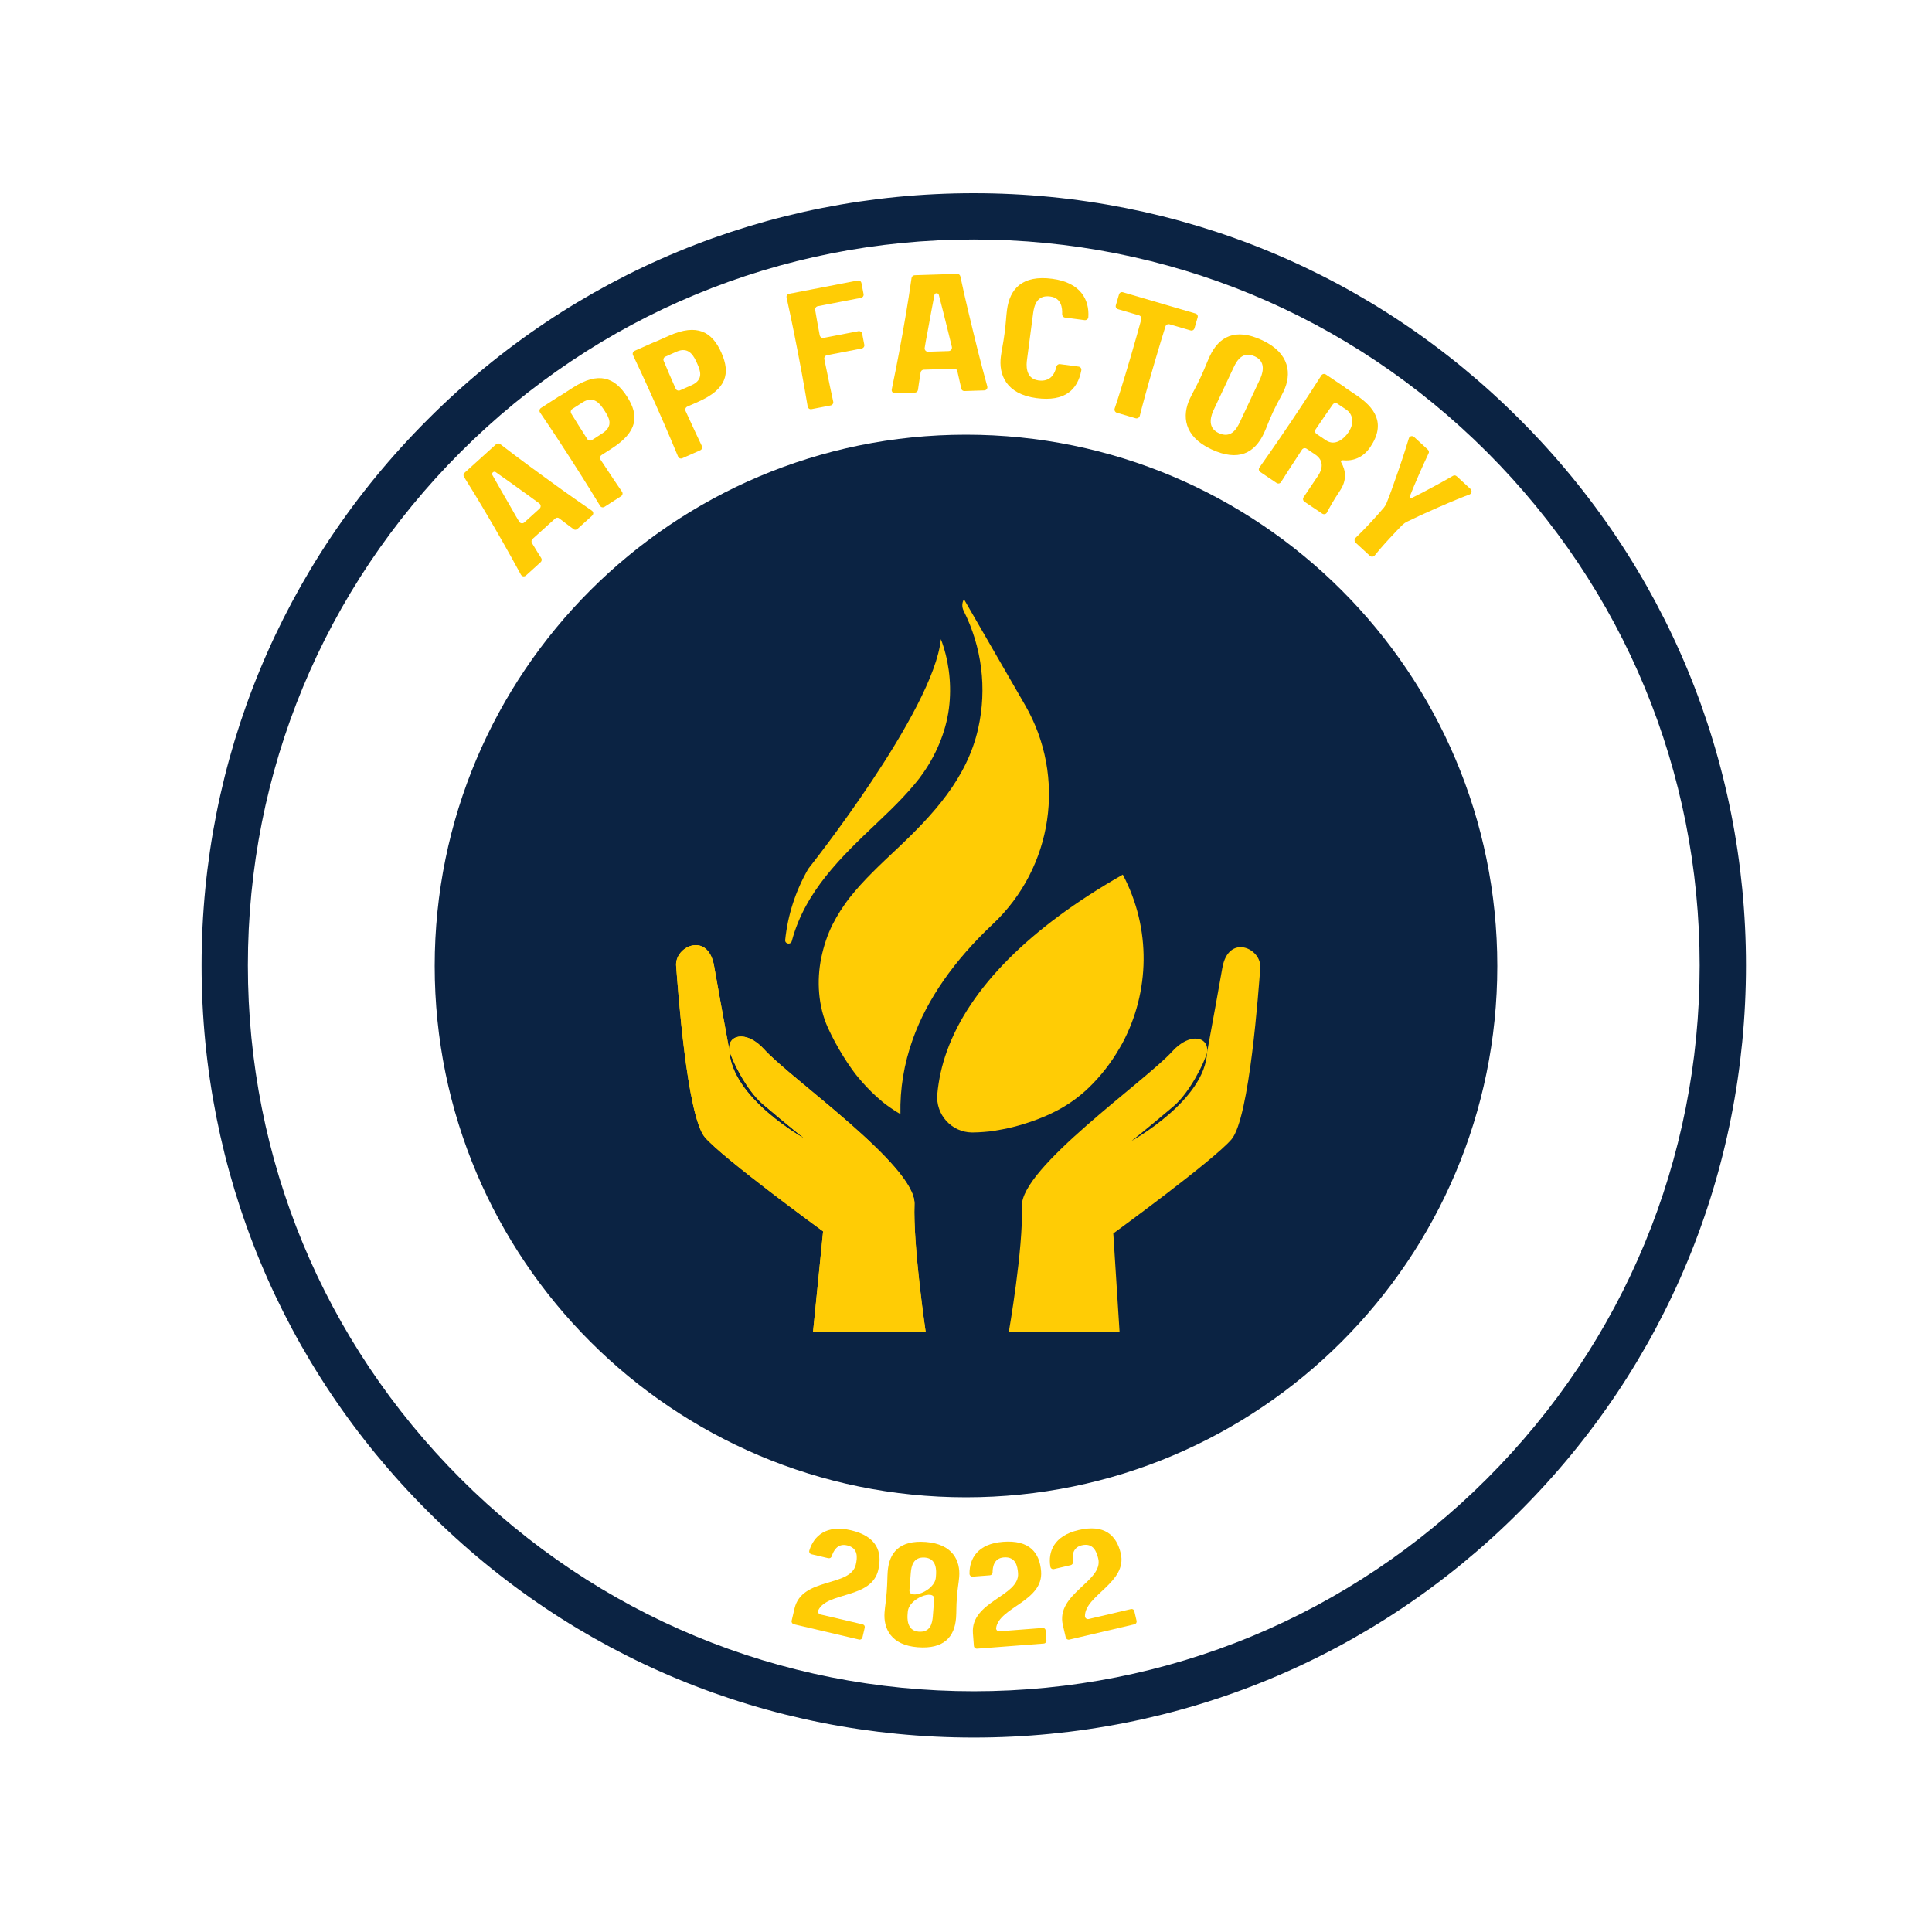 <svg xmlns="http://www.w3.org/2000/svg" width="375" viewBox="0 0 375 375" height="375" version="1.0"><defs><clipPath id="a"><path d="M 131 183 L 180 183 L 180 258.652 L 131 258.652 Z M 131 183"/></clipPath><clipPath id="b"><path d="M 195 183 L 244.93 183 L 244.93 258.652 L 195 258.652 Z M 195 183"/></clipPath><clipPath id="c"><path d="M 131 183 L 180 183 L 180 258.652 L 131 258.652 Z M 131 183"/></clipPath><clipPath id="d"><path d="M 152.305 116.309 L 222 116.309 L 222 219.809 L 152.305 219.809 Z M 152.305 116.309"/></clipPath></defs><path fill="#0B2343" d="M 187.5 84.375 C 130.547 84.375 84.375 130.547 84.375 187.5 C 84.375 244.453 130.547 290.625 187.5 290.625 C 244.453 290.625 290.625 244.453 290.625 187.5 C 290.625 130.547 244.453 84.375 187.5 84.375"/><g clip-path="url(#a)"><path fill="#FFCC05" d="M 138.605 187.492 C 139.223 191.055 140.496 198.035 141.562 203.852 L 141.562 203.848 C 141.957 213.172 156.188 221.023 156.188 221.023 C 156.188 221.023 153.316 218.77 148.109 214.355 C 144.867 211.609 142.047 205.758 141.578 203.898 C 141.09 200.867 144.828 199.82 148.332 203.684 C 153.559 209.461 177.773 226.285 177.504 233.715 C 177.215 241.957 179.684 258.598 179.684 258.598 L 157.801 258.598 L 159.766 239.008 C 159.766 239.008 140.371 224.879 136.832 220.762 C 133.297 216.637 131.543 191.316 131.238 187.492 C 130.926 183.668 137.422 180.719 138.605 187.492"/></g><g clip-path="url(#b)"><path fill="#FFCC05" d="M 237.25 187.895 C 236.633 191.457 235.359 198.438 234.293 204.254 L 234.293 204.25 C 233.898 213.57 219.668 221.426 219.668 221.426 C 219.668 221.426 222.543 219.172 227.746 214.758 C 230.988 212.012 233.809 206.156 234.281 204.301 C 234.766 201.27 231.027 200.219 227.523 204.086 C 222.297 209.863 198.082 226.688 198.348 234.113 C 198.641 242.355 195.797 258.598 195.797 258.598 L 217.312 258.598 L 216.09 239.41 C 216.09 239.41 235.484 225.281 239.023 221.16 C 242.559 217.039 244.312 191.719 244.621 187.895 C 244.93 184.066 238.43 181.121 237.25 187.895"/></g><g clip-path="url(#c)"><path fill="#FFCC05" d="M 179.684 258.598 L 157.801 258.598 L 159.766 239.008 C 159.766 239.008 140.371 224.879 136.832 220.762 C 133.297 216.637 131.543 191.316 131.238 187.492 C 131.227 187.406 131.223 187.316 131.223 187.23 C 131.223 185.176 133.145 183.445 135.051 183.445 C 136.574 183.445 138.09 184.555 138.605 187.492 C 139.223 191.055 140.496 198.035 141.562 203.852 L 141.562 203.848 C 141.957 213.172 156.188 221.023 156.188 221.023 C 156.188 221.023 153.316 218.77 148.109 214.355 C 144.867 211.609 142.047 205.758 141.578 203.898 C 141.547 203.719 141.535 203.543 141.535 203.379 C 141.531 202.027 142.469 201.184 143.824 201.184 C 145.094 201.184 146.738 201.926 148.332 203.684 C 153.531 209.43 177.504 226.098 177.508 233.586 C 177.508 233.629 177.508 233.672 177.504 233.715 C 177.488 234.176 177.48 234.664 177.48 235.176 C 177.484 243.77 179.684 258.598 179.684 258.598"/></g><g clip-path="url(#d)"><path fill="#FFCC05" d="M 217.934 169.766 C 199.898 180.035 188.188 191.758 183.773 204.09 C 182.801 206.805 182.188 209.566 181.93 212.367 C 181.574 216.32 184.68 219.766 188.648 219.812 C 188.691 219.812 188.734 219.812 188.773 219.812 C 189.508 219.805 190.246 219.77 190.977 219.711 C 191.344 219.684 191.711 219.652 192.078 219.609 C 192.223 219.594 192.363 219.574 192.512 219.562 C 192.488 219.566 192.465 219.57 192.445 219.574 C 191.973 219.652 193.258 219.496 192.52 219.562 C 193.883 219.336 195.23 219.102 196.57 218.766 C 197.969 218.414 199.344 217.992 200.699 217.504 C 201.297 217.289 201.887 217.055 202.477 216.816 C 202.484 216.812 202.492 216.809 202.496 216.805 C 202.586 216.766 202.957 216.613 203.121 216.539 C 203.422 216.402 203.727 216.266 204.023 216.125 L 204.062 216.109 C 206.766 214.832 209.254 213.137 211.398 211.051 C 213.648 208.863 215.637 206.332 217.281 203.48 L 217.863 202.473 C 223.145 192.566 223.523 180.328 217.934 169.766 Z M 187.102 116.309 C 186.703 116.996 186.684 117.836 187.039 118.547 C 190.555 125.555 191.621 133.57 189.859 141.422 C 187.68 151.109 181.098 158.156 174.105 164.754 C 170.898 167.781 167.637 170.797 164.895 174.266 C 164.891 174.27 164.887 174.273 164.887 174.277 C 164.875 174.289 164.863 174.305 164.844 174.332 C 164.848 174.324 164.855 174.316 164.863 174.309 C 164.766 174.438 164.508 174.773 164.508 174.777 C 164.371 174.957 164.234 175.145 164.105 175.328 C 163.777 175.793 163.457 176.266 163.148 176.742 C 162.594 177.609 162.082 178.504 161.617 179.418 C 160.602 181.422 159.867 183.668 159.395 185.969 C 158.496 190.371 158.82 195.367 160.695 199.48 C 161.551 201.359 162.543 203.184 163.629 204.938 C 164.156 205.793 164.715 206.637 165.301 207.457 C 165.41 207.617 165.527 207.773 165.645 207.93 C 165.645 207.93 165.758 208.086 165.855 208.215 C 165.859 208.23 165.879 208.258 165.918 208.305 C 165.93 208.316 165.938 208.324 165.945 208.336 C 165.957 208.348 165.965 208.359 165.977 208.375 L 165.977 208.379 C 166.078 208.508 166.199 208.66 166.199 208.66 C 166.32 208.809 166.438 208.957 166.559 209.102 C 167.645 210.418 168.82 211.664 170.082 212.812 C 170.461 213.16 170.844 213.496 171.238 213.824 C 171.367 213.93 171.734 214.215 171.777 214.254 C 171.773 214.254 171.773 214.254 171.77 214.254 C 172.328 214.672 172.902 215.074 173.488 215.457 C 173.91 215.734 174.34 215.996 174.773 216.246 C 174.668 211.332 175.465 206.484 177.168 201.723 C 179.953 193.941 185.188 186.441 192.68 179.395 C 204.383 168.387 207.012 150.793 198.98 136.883 Z M 184.285 136.641 C 183.848 141.281 182.027 145.914 179.32 149.852 C 178.594 150.902 178.297 151.289 177.52 152.219 C 176.781 153.102 176.016 153.961 175.227 154.797 C 173.633 156.488 171.961 158.098 170.273 159.695 C 163.316 166.277 156.281 173.012 153.715 182.578 C 153.707 182.605 153.699 182.633 153.691 182.66 C 153.484 183.449 152.32 183.238 152.406 182.43 C 152.898 177.703 154.367 173 156.898 168.617 C 156.898 168.617 181.199 138.039 182.625 124.059 C 184.086 127.906 184.699 132.234 184.285 136.641"/></g><path fill="#0B2343" d="M 189.008 337.262 C 148.992 337.262 111.312 321.684 83.039 293.352 C 54.703 265.074 39.129 227.395 39.129 187.379 C 39.129 147.363 54.703 109.684 83.039 81.41 C 111.312 53.074 148.992 37.5 189.008 37.5 C 229.027 37.5 266.707 53.074 294.98 81.41 C 323.316 109.746 338.891 147.363 338.891 187.379 C 338.891 227.395 323.316 265.074 294.98 293.352 C 266.707 321.684 229.027 337.262 189.008 337.262 Z M 189.008 46.484 C 151.391 46.484 115.988 61.164 89.391 87.758 C 62.793 114.355 48.113 149.762 48.113 187.379 C 48.113 225 62.793 260.402 89.391 287 C 115.988 313.598 151.391 328.273 189.008 328.273 C 226.629 328.273 262.031 313.598 288.629 287 C 315.227 260.402 329.902 225 329.902 187.379 C 329.902 149.762 315.227 114.355 288.629 87.758 C 262.031 61.164 226.629 46.484 189.008 46.484 Z M 189.008 46.484"/><g fill="#FFCC05"><g><g><path d="M 11.555 -10.449 L 14.383 -13.004 C 14.695 -13.289 14.672 -13.75 14.316 -14 C 13.047 -14.871 9.965 -16.965 5.426 -20.285 C 0.594 -23.781 -2.402 -26.078 -3.445 -26.891 C -3.715 -27.09 -4.039 -27.059 -4.258 -26.863 L -10.348 -21.355 C -10.59 -21.137 -10.652 -20.816 -10.48 -20.531 C -9.777 -19.41 -7.766 -16.219 -4.773 -11.062 C -1.949 -6.188 -0.176 -2.914 0.562 -1.562 C 0.773 -1.184 1.234 -1.113 1.547 -1.398 L 4.375 -3.957 C 4.617 -4.176 4.68 -4.496 4.508 -4.781 C 4.188 -5.281 3.566 -6.258 2.715 -7.684 C 2.547 -7.969 2.609 -8.289 2.824 -8.488 L 7.199 -12.441 C 7.441 -12.66 7.766 -12.691 8.012 -12.473 C 9.344 -11.48 10.254 -10.766 10.746 -10.418 C 10.988 -10.199 11.312 -10.23 11.555 -10.449 Z M 1.211 -11.684 C 0.922 -11.422 0.418 -11.492 0.227 -11.848 C -0.223 -12.586 -0.711 -13.418 -1.195 -14.297 C -2.766 -17.004 -4.039 -19.238 -4.973 -20.898 C -5.184 -21.277 -4.723 -21.695 -4.344 -21.469 C -2.781 -20.375 -0.688 -18.883 1.848 -17.051 C 2.648 -16.457 3.43 -15.887 4.141 -15.387 C 4.453 -15.141 4.496 -14.656 4.184 -14.371 Z M 1.211 -11.684" transform="translate(100.543 113.098)"/></g></g></g><g fill="#FFCC05"><g><g><path d="M -4.301 -24.32 L -6.684 -22.785 L -6.703 -22.816 L -10.457 -20.398 C -10.758 -20.203 -10.828 -19.77 -10.605 -19.488 C -9.82 -18.328 -7.762 -15.312 -4.695 -10.543 C -1.625 -5.773 0.285 -2.625 1.016 -1.43 C 1.184 -1.109 1.59 -1.023 1.891 -1.219 L 5.098 -3.281 C 5.398 -3.477 5.484 -3.879 5.266 -4.164 C 4.637 -5.078 3.207 -7.18 1.117 -10.367 C 0.922 -10.668 1.008 -11.074 1.312 -11.27 L 3.285 -12.539 C 8.324 -15.785 8.648 -18.898 6.25 -22.625 C 3.848 -26.352 0.742 -27.566 -4.301 -24.32 Z M 1.469 -15.48 L -0.559 -14.172 C -0.859 -13.98 -1.266 -14.066 -1.461 -14.367 C -2.73 -16.34 -3.762 -18.004 -4.562 -19.309 C -4.754 -19.609 -4.668 -20.016 -4.395 -20.191 L -2.395 -21.48 C -0.121 -22.945 1.125 -21.07 1.918 -19.836 C 2.711 -18.605 3.742 -16.941 1.469 -15.48 Z M 1.469 -15.48" transform="translate(115.45 99.592)"/></g></g></g><g fill="#FFCC05"><g><g><path d="M -0.527 -24.691 L -3.117 -23.543 L -3.129 -23.57 L -7.211 -21.758 C -7.539 -21.613 -7.672 -21.195 -7.496 -20.883 C -6.898 -19.613 -5.328 -16.32 -3.023 -11.137 C -0.723 -5.957 0.684 -2.551 1.223 -1.258 C 1.34 -0.918 1.727 -0.77 2.055 -0.914 L 5.539 -2.461 C 5.867 -2.605 6.016 -2.996 5.84 -3.309 C 5.359 -4.309 4.27 -6.605 2.691 -10.074 C 2.543 -10.402 2.691 -10.789 3.02 -10.934 L 5.164 -11.887 C 10.645 -14.324 11.438 -17.352 9.637 -21.402 C 7.84 -25.449 4.953 -27.129 -0.527 -24.691 Z M 3.82 -15.07 L 1.617 -14.094 C 1.289 -13.945 0.902 -14.094 0.758 -14.422 C -0.195 -16.566 -0.961 -18.367 -1.551 -19.781 C -1.699 -20.105 -1.547 -20.496 -1.25 -20.625 L 0.922 -21.594 C 3.395 -22.691 4.336 -20.648 4.934 -19.309 C 5.527 -17.969 6.293 -16.172 3.82 -15.07 Z M 3.82 -15.07" transform="translate(130.382 89.858)"/></g></g></g><g fill="#FFCC05"><g><g><path d="M 2.27 -23.641 L -2.117 -22.793 C -2.469 -22.723 -2.699 -22.379 -2.602 -22.035 C -2.301 -20.664 -1.512 -17.098 -0.438 -11.531 C 0.641 -5.965 1.242 -2.332 1.477 -0.949 C 1.512 -0.59 1.863 -0.328 2.215 -0.395 L 5.957 -1.117 C 6.309 -1.188 6.535 -1.562 6.434 -1.906 C 6.176 -3.086 5.574 -5.855 4.719 -10.105 C 4.648 -10.457 4.883 -10.801 5.234 -10.871 L 11.953 -12.168 C 12.305 -12.234 12.543 -12.547 12.477 -12.898 L 12.062 -15.043 C 11.992 -15.395 11.656 -15.598 11.305 -15.527 L 4.586 -14.23 C 4.234 -14.16 3.891 -14.395 3.82 -14.746 C 3.445 -16.695 3.168 -18.305 2.945 -19.621 C 2.875 -19.973 3.109 -20.316 3.43 -20.379 L 11.812 -22 C 12.164 -22.066 12.402 -22.379 12.336 -22.73 L 11.922 -24.875 C 11.852 -25.227 11.516 -25.426 11.164 -25.359 Z M 2.27 -23.641" transform="translate(155.285 79.815)"/></g></g></g><g fill="#FFCC05"><g><g><path d="M 15.57 -0.5 L 19.379 -0.621 C 19.805 -0.633 20.086 -1.004 19.973 -1.422 C 19.566 -2.91 18.57 -6.496 17.254 -11.965 C 15.832 -17.754 15.027 -21.445 14.758 -22.742 C 14.684 -23.066 14.418 -23.254 14.121 -23.242 L 5.914 -22.98 C 5.59 -22.969 5.336 -22.766 5.281 -22.438 C 5.094 -21.129 4.562 -17.395 3.512 -11.523 C 2.516 -5.98 1.75 -2.34 1.441 -0.828 C 1.355 -0.402 1.66 -0.055 2.086 -0.066 L 5.895 -0.188 C 6.223 -0.199 6.477 -0.402 6.531 -0.73 C 6.609 -1.32 6.77 -2.465 7.043 -4.105 C 7.098 -4.434 7.352 -4.637 7.645 -4.645 L 13.539 -4.836 C 13.863 -4.844 14.133 -4.66 14.176 -4.332 C 14.551 -2.715 14.785 -1.582 14.934 -1 C 14.977 -0.676 15.242 -0.488 15.57 -0.5 Z M 8.477 -8.129 C 8.086 -8.117 7.75 -8.496 7.832 -8.891 C 7.969 -9.742 8.133 -10.695 8.332 -11.68 C 8.883 -14.762 9.359 -17.285 9.723 -19.156 C 9.805 -19.582 10.426 -19.602 10.57 -19.184 C 11.051 -17.34 11.688 -14.852 12.434 -11.809 C 12.66 -10.84 12.887 -9.902 13.109 -9.059 C 13.188 -8.672 12.906 -8.27 12.484 -8.258 Z M 8.477 -8.129" transform="translate(171.651 76.401)"/></g></g></g><g fill="#FFCC05"><g><g><path d="M 9.816 -1.895 C 7.133 -2.246 7.48 -5.129 7.582 -5.902 L 8.77 -14.918 C 8.984 -16.531 9.543 -18.527 12.094 -18.191 C 14.293 -17.902 14.457 -15.91 14.406 -14.766 C 14.395 -14.438 14.617 -14.145 14.941 -14.102 L 18.754 -13.602 C 19.141 -13.551 19.477 -13.836 19.488 -14.195 C 19.699 -17.52 18.039 -20.895 12.48 -21.625 C 6.668 -22.395 4.238 -19.688 3.699 -15.586 C 3.516 -14.195 3.523 -13.273 3.234 -11.078 C 2.941 -8.848 2.691 -7.961 2.512 -6.57 C 2.047 -3.051 3.516 0.758 9.43 1.539 C 14.953 2.266 17.402 -0.105 18.121 -3.824 C 18.207 -4.207 17.953 -4.535 17.598 -4.582 L 13.98 -5.059 C 13.656 -5.102 13.363 -4.879 13.289 -4.559 C 12.965 -3.09 12.078 -1.598 9.816 -1.895 Z M 9.816 -1.895" transform="translate(191.757 75.74)"/></g></g></g><g fill="#FFCC05"><g><g><path d="M 22.438 -14.246 L 23.051 -16.34 C 23.152 -16.684 22.977 -17.008 22.633 -17.109 L 8.559 -21.23 C 8.215 -21.332 7.891 -21.152 7.789 -20.809 L 7.176 -18.715 C 7.074 -18.371 7.254 -18.047 7.598 -17.945 L 11.664 -16.754 C 12.008 -16.656 12.207 -16.289 12.105 -15.945 C 11.625 -14.188 10.969 -11.832 10.117 -8.922 C 8.523 -3.48 7.395 0.027 6.938 1.352 C 6.836 1.695 7.035 2.059 7.383 2.16 L 11.008 3.223 C 11.352 3.324 11.715 3.125 11.816 2.781 C 12.148 1.418 13.09 -2.145 14.684 -7.586 C 15.535 -10.496 16.25 -12.832 16.797 -14.574 C 16.895 -14.918 17.262 -15.117 17.605 -15.016 L 21.672 -13.824 C 22.016 -13.727 22.336 -13.902 22.438 -14.246 Z M 22.438 -14.246" transform="translate(209.41 77.96)"/></g></g></g><g fill="#FFCC05"><g><g><path d="M 22.609 -6.996 C 24.117 -10.211 23.871 -14.285 18.441 -16.832 C 13.133 -19.324 10 -17.48 8.242 -13.734 C 7.648 -12.465 7.379 -11.586 6.422 -9.551 C 5.48 -7.543 4.977 -6.773 4.383 -5.504 C 2.859 -2.258 3.121 1.789 8.52 4.32 C 13.859 6.824 16.992 4.984 18.75 1.234 C 19.344 -0.031 19.586 -0.926 20.527 -2.934 C 21.48 -4.969 22.016 -5.727 22.609 -6.996 Z M 9.93 1.164 C 7.48 0.016 8.68 -2.621 9.012 -3.332 L 12.875 -11.562 C 13.566 -13.039 14.703 -14.77 17.035 -13.68 C 19.484 -12.531 18.281 -9.891 17.949 -9.184 L 14.086 -0.949 C 13.395 0.523 12.289 2.273 9.93 1.164 Z M 9.93 1.164" transform="translate(226.573 82.879)"/></g></g></g><g fill="#FFCC05"><g><g><path d="M 13.875 9.324 C 14.199 9.543 14.652 9.457 14.816 9.094 C 15.227 8.309 16.055 6.785 17.344 4.863 C 18.707 2.836 18.48 0.957 17.555 -0.648 C 17.445 -0.836 17.594 -1.055 17.809 -1.027 C 19.824 -0.812 21.805 -1.48 23.223 -3.59 C 26.352 -8.242 24.012 -11.305 20.469 -13.688 L 18.277 -15.16 L 18.297 -15.188 L 14.59 -17.676 C 14.293 -17.879 13.867 -17.77 13.695 -17.453 C 12.941 -16.273 10.984 -13.191 7.824 -8.484 C 4.66 -3.777 2.523 -0.777 1.715 0.367 C 1.488 0.648 1.57 1.055 1.867 1.254 L 5.031 3.383 C 5.328 3.582 5.734 3.5 5.906 3.188 C 6.5 2.246 7.863 0.102 9.961 -3.082 C 10.164 -3.379 10.57 -3.457 10.867 -3.258 L 12.543 -2.129 C 14.328 -0.93 13.891 0.777 13.09 1.965 L 10.27 6.156 C 10.07 6.457 10.168 6.836 10.465 7.035 Z M 18.613 -10.812 C 19.453 -10.246 20.449 -8.637 18.977 -6.445 C 18.16 -5.227 16.418 -3.688 14.633 -4.887 L 12.793 -6.125 C 12.496 -6.324 12.418 -6.73 12.617 -7.027 C 13.926 -8.977 15.043 -10.582 15.926 -11.832 C 16.125 -12.133 16.531 -12.211 16.828 -12.012 Z M 18.613 -10.812" transform="translate(242.753 90.361)"/></g></g></g><g fill="#FFCC05"><g><g><path d="M 21.59 -1.637 C 24.488 -2.906 26.598 -3.754 27.734 -4.168 C 28.168 -4.348 28.258 -4.93 27.922 -5.238 L 25.262 -7.691 C 25.047 -7.891 24.746 -7.945 24.5 -7.773 C 23.711 -7.305 21.684 -6.16 18.496 -4.488 C 17.773 -4.133 17.098 -3.785 16.508 -3.484 C 16.309 -3.359 16.066 -3.582 16.148 -3.816 C 16.402 -4.426 16.695 -5.129 16.988 -5.879 C 18.398 -9.188 19.375 -11.301 19.777 -12.125 C 19.93 -12.387 19.848 -12.684 19.633 -12.883 L 16.973 -15.332 C 16.637 -15.641 16.066 -15.504 15.949 -15.039 C 15.602 -13.895 14.93 -11.723 13.898 -8.727 C 12.848 -5.664 12.078 -3.582 11.637 -2.523 C 11.512 -2.195 11.34 -1.914 11.117 -1.629 C 10.57 -0.98 9.773 -0.074 8.738 1.051 C 7.277 2.633 6.191 3.715 5.594 4.27 C 5.352 4.535 5.367 4.949 5.629 5.191 L 8.387 7.73 C 8.648 7.973 9.062 7.957 9.305 7.695 C 9.812 7.051 10.801 5.879 12.258 4.301 C 13.297 3.172 14.137 2.309 14.738 1.707 C 15.004 1.465 15.273 1.27 15.59 1.121 C 16.629 0.617 18.621 -0.34 21.59 -1.637 Z M 21.59 -1.637" transform="translate(257.5 100.147)"/></g></g></g><g fill="#FFCC05"><g><g><path d="M 18.219 -10.078 C 19.055 -13.641 17.902 -16.613 12.895 -17.789 C 8.109 -18.914 5.703 -16.66 4.84 -13.867 C 4.734 -13.539 4.918 -13.203 5.254 -13.125 L 8.508 -12.359 C 8.816 -12.289 9.09 -12.457 9.191 -12.758 C 9.5 -13.711 10.254 -15.297 12.148 -14.852 C 14.348 -14.336 14.184 -12.523 13.852 -11.105 C 12.82 -6.707 3.395 -8.715 1.965 -2.621 L 1.402 -0.227 C 1.332 0.078 1.523 0.387 1.828 0.457 L 14.492 3.43 C 14.797 3.504 15.078 3.305 15.148 3 L 15.586 1.133 C 15.66 0.828 15.488 0.555 15.184 0.48 L 6.973 -1.445 C 6.613 -1.531 6.414 -1.93 6.582 -2.273 C 8.375 -5.902 16.895 -4.43 18.219 -10.078 Z M 18.219 -10.078" transform="translate(152.257 314.805)"/></g></g></g><g fill="#FFCC05"><g><g><path d="M 16.375 -12.758 C 16.617 -15.863 15.148 -19.129 9.902 -19.535 C 4.773 -19.93 2.777 -17.445 2.5 -13.824 C 2.402 -12.602 2.457 -11.793 2.305 -9.828 C 2.156 -7.891 1.98 -7.102 1.887 -5.875 C 1.648 -2.77 3.113 0.496 8.332 0.898 C 13.488 1.297 15.484 -1.188 15.766 -4.805 C 15.859 -6.031 15.777 -6.84 15.93 -8.809 C 16.078 -10.746 16.281 -11.531 16.375 -12.758 Z M 8.504 -2.125 C 6.141 -2.309 6.309 -4.848 6.359 -5.531 L 6.395 -5.984 C 6.602 -8.664 11.668 -10.426 11.516 -8.43 L 11.262 -5.152 C 11.152 -3.727 10.785 -1.949 8.504 -2.125 Z M 11.84 -12.648 C 11.633 -9.969 6.566 -8.211 6.719 -10.203 L 6.973 -13.48 C 7.082 -14.906 7.477 -16.684 9.727 -16.508 C 12.094 -16.328 11.926 -13.789 11.875 -13.105 Z M 11.84 -12.648" transform="translate(169.805 318.83)"/></g></g></g><g fill="#FFCC05"><g><g><path d="M 14.316 -15.121 C 14.035 -18.77 12.039 -21.254 6.906 -20.855 C 2.008 -20.48 0.395 -17.602 0.418 -14.68 C 0.414 -14.336 0.695 -14.07 1.035 -14.098 L 4.371 -14.355 C 4.684 -14.379 4.895 -14.625 4.898 -14.941 C 4.906 -15.945 5.145 -17.684 7.082 -17.832 C 9.336 -18.004 9.73 -16.23 9.84 -14.777 C 10.188 -10.273 0.602 -9.336 1.082 -3.094 L 1.27 -0.641 C 1.293 -0.328 1.57 -0.094 1.883 -0.117 L 14.852 -1.113 C 15.164 -1.141 15.371 -1.414 15.348 -1.727 L 15.199 -3.637 C 15.176 -3.949 14.93 -4.16 14.617 -4.137 L 6.211 -3.488 C 5.84 -3.461 5.527 -3.781 5.586 -4.156 C 6.195 -8.16 14.762 -9.336 14.316 -15.121 Z M 14.316 -15.121" transform="translate(187.763 320.122)"/></g></g></g><g fill="#FFCC05"><g><g><path d="M 11.832 -17.133 C 10.996 -20.695 8.641 -22.844 3.633 -21.668 C -1.152 -20.547 -2.309 -17.457 -1.836 -14.57 C -1.785 -14.23 -1.469 -14.012 -1.137 -14.09 L 2.121 -14.855 C 2.426 -14.926 2.598 -15.203 2.555 -15.516 C 2.406 -16.508 2.379 -18.262 4.27 -18.707 C 6.469 -19.223 7.129 -17.527 7.465 -16.109 C 8.496 -11.711 -0.836 -9.316 0.594 -3.223 L 1.156 -0.828 C 1.227 -0.523 1.535 -0.332 1.844 -0.402 L 14.504 -3.375 C 14.809 -3.445 14.973 -3.75 14.902 -4.055 L 14.465 -5.922 C 14.391 -6.227 14.117 -6.398 13.812 -6.324 L 5.602 -4.398 C 5.242 -4.312 4.883 -4.582 4.883 -4.965 C 4.871 -9.012 13.156 -11.484 11.832 -17.133 Z M 11.832 -17.133" transform="translate(205.706 318.648)"/></g></g></g></svg>